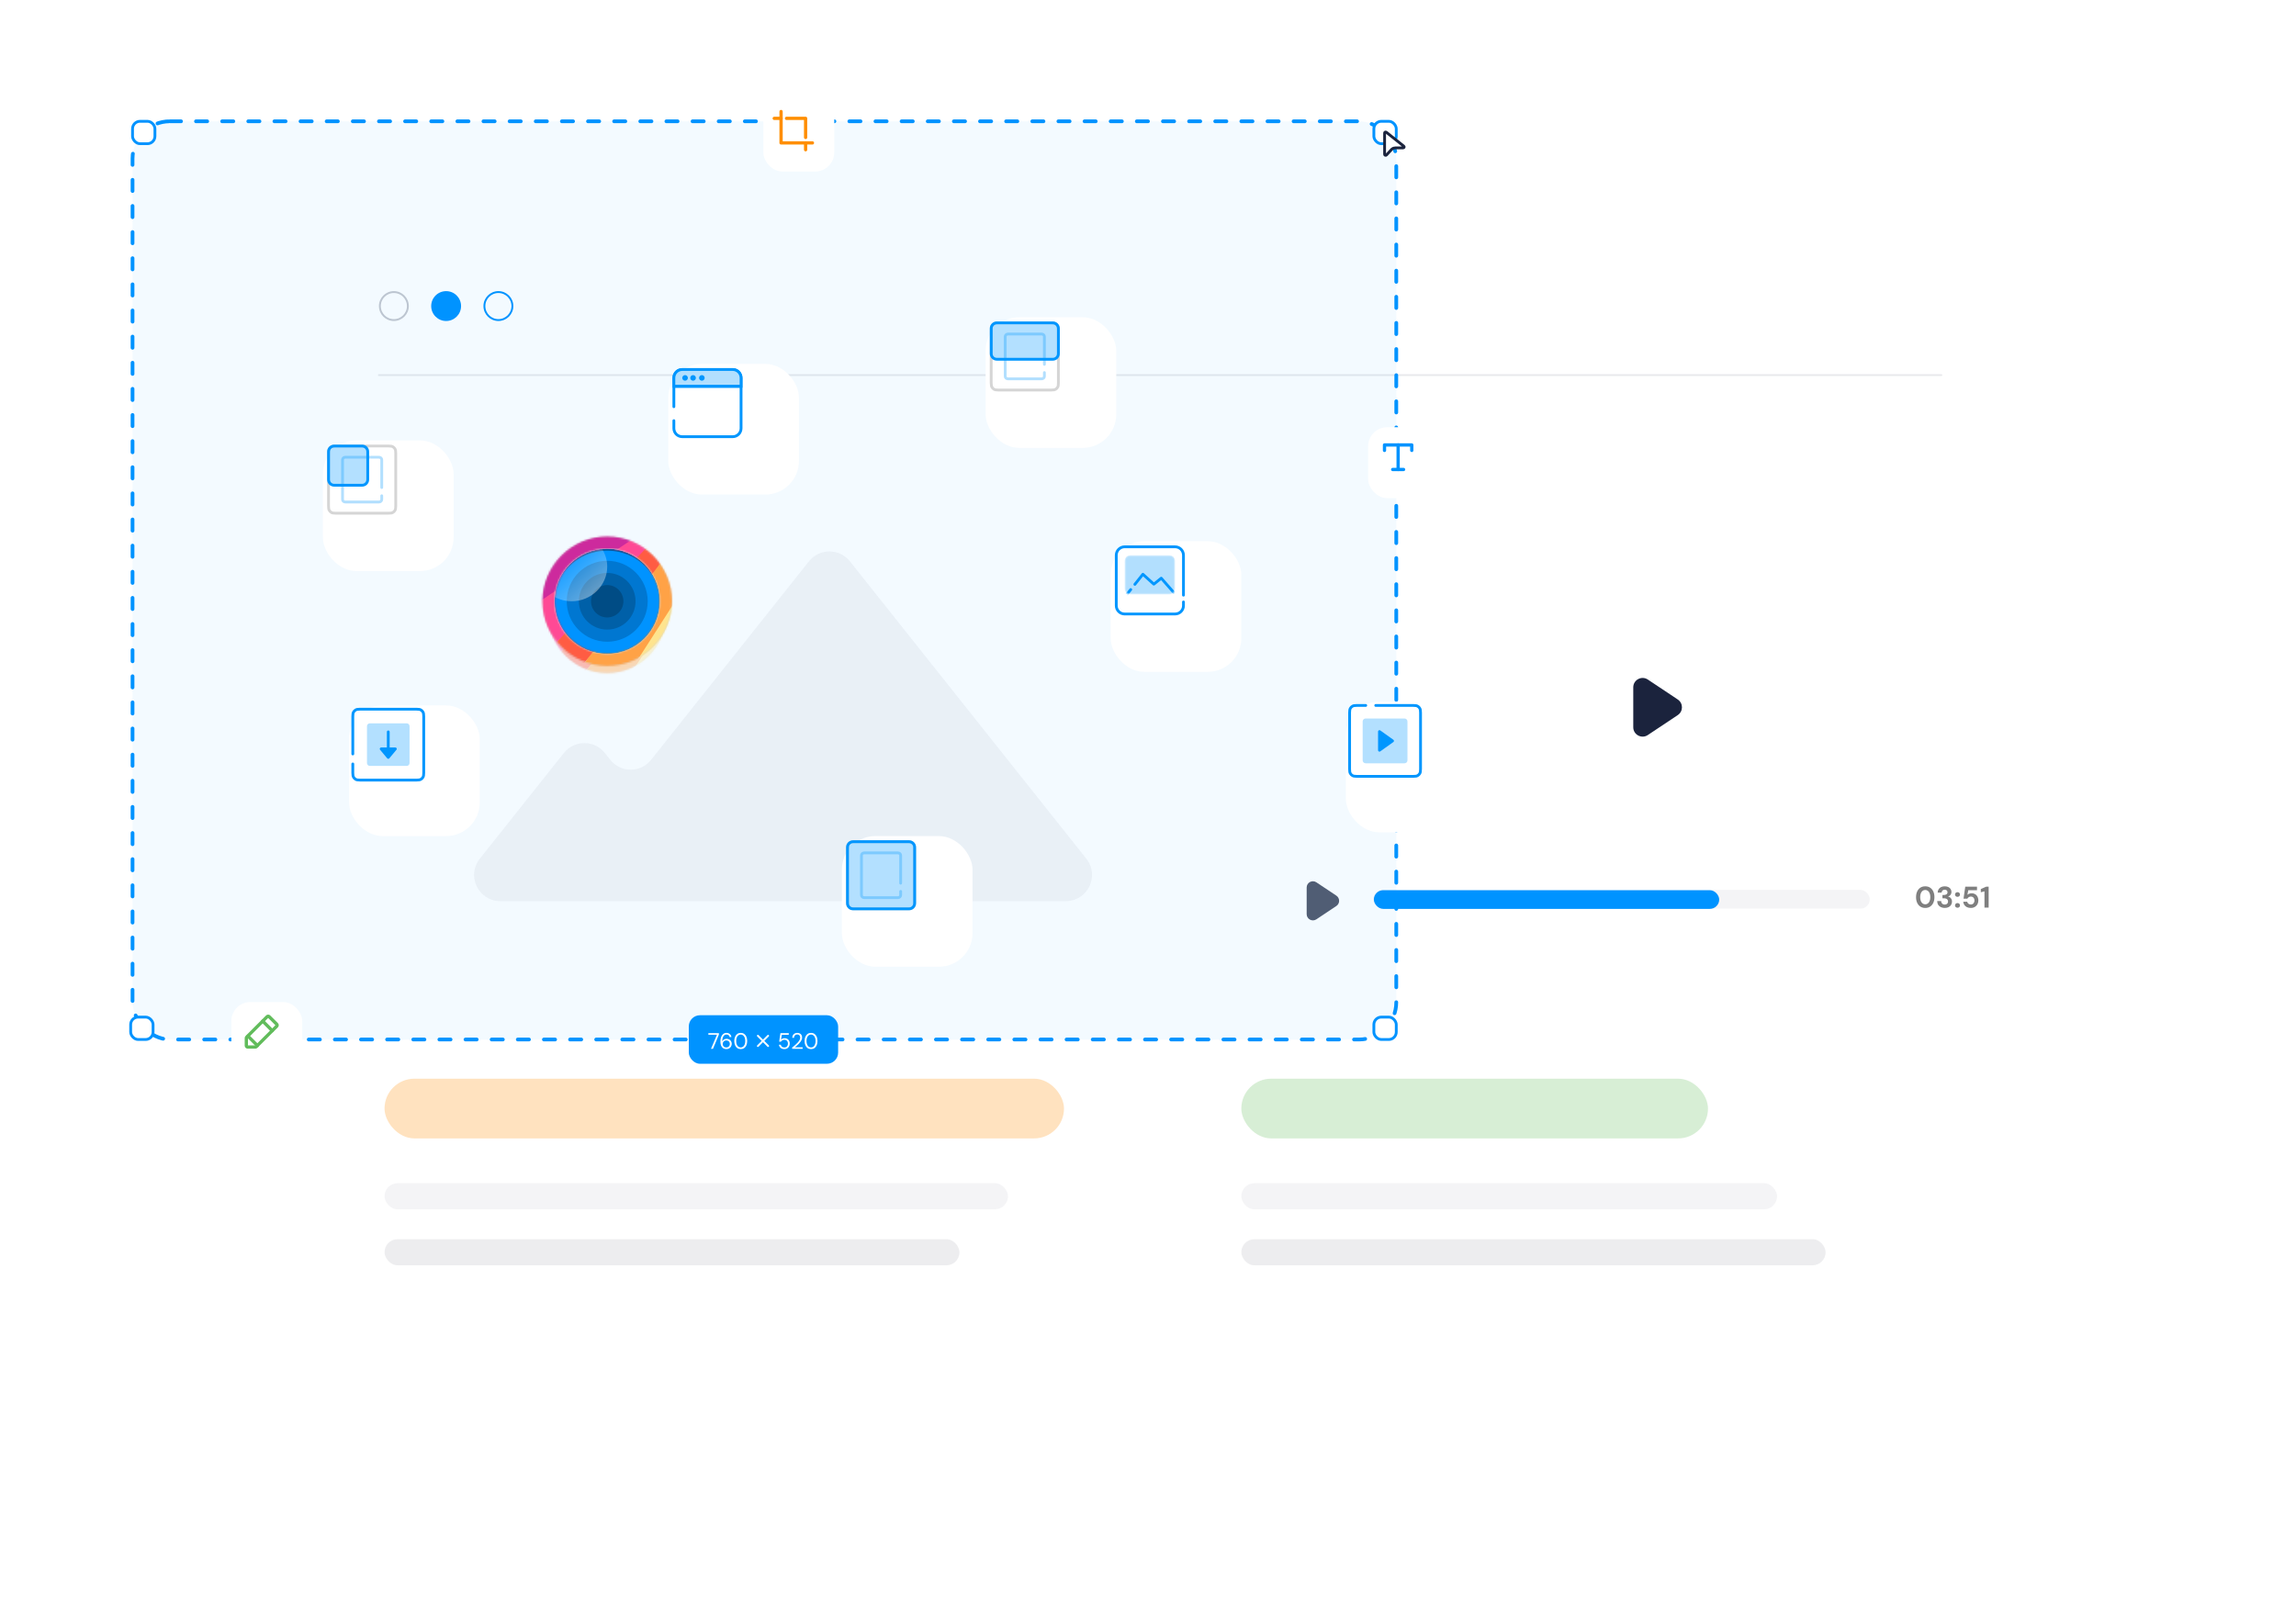 <svg width="1230" height="860" viewBox="0 0 1230 860" fill="none" xmlns="http://www.w3.org/2000/svg">
<g filter="url(#filter0_d_589_1147)">
<rect x="100" y="160" width="769" height="500" rx="60" fill="white"/>
</g>
<g filter="url(#filter1_d_589_1147)">
<rect x="140" y="100" width="929" height="620" rx="64" fill="white"/>
</g>
<g filter="url(#filter2_d_589_1147)">
<rect x="696" y="297" width="378" height="241" rx="30" fill="white"/>
</g>
<g filter="url(#filter3_d_589_1147)">
<rect x="665.469" y="241" width="439.062" height="281" rx="32" fill="white"/>
</g>
<rect opacity="0.05" x="735.719" y="476.839" width="265.946" height="10.036" rx="5.018" fill="#1B233D"/>
<path opacity="0.5" d="M1031.38 486.505C1030.36 486.505 1029.48 486.259 1028.74 485.768C1028.01 485.278 1027.44 484.6 1027.05 483.736C1026.65 482.862 1026.46 481.854 1026.46 480.712C1026.46 479.571 1026.65 478.568 1027.05 477.704C1027.44 476.83 1028.01 476.147 1028.74 475.656C1029.48 475.166 1030.36 474.92 1031.38 474.92C1032.41 474.92 1033.28 475.166 1034.01 475.656C1034.74 476.147 1035.31 476.83 1035.7 477.704C1036.1 478.568 1036.3 479.571 1036.3 480.712C1036.3 481.854 1036.1 482.862 1035.7 483.736C1035.31 484.6 1034.74 485.278 1034.01 485.768C1033.28 486.259 1032.41 486.505 1031.38 486.505ZM1031.38 484.568C1031.92 484.568 1032.39 484.414 1032.79 484.104C1033.21 483.784 1033.53 483.336 1033.75 482.76C1033.99 482.184 1034.1 481.502 1034.1 480.712C1034.1 479.912 1033.99 479.23 1033.75 478.664C1033.53 478.088 1033.21 477.646 1032.79 477.336C1032.39 477.027 1031.92 476.872 1031.38 476.872C1030.85 476.872 1030.38 477.027 1029.96 477.336C1029.55 477.646 1029.23 478.088 1029 478.664C1028.78 479.23 1028.66 479.912 1028.66 480.712C1028.66 481.502 1028.78 482.184 1029 482.76C1029.23 483.336 1029.55 483.784 1029.96 484.104C1030.38 484.414 1030.85 484.568 1031.38 484.568ZM1041.82 486.505C1041.09 486.505 1040.43 486.371 1039.82 486.104C1039.21 485.838 1038.72 485.432 1038.36 484.888C1038 484.344 1037.81 483.656 1037.79 482.824H1039.91C1039.92 483.176 1040 483.496 1040.15 483.784C1040.3 484.062 1040.52 484.286 1040.79 484.456C1041.08 484.616 1041.42 484.696 1041.82 484.696C1042.2 484.696 1042.52 484.622 1042.78 484.472C1043.04 484.323 1043.25 484.126 1043.39 483.88C1043.52 483.635 1043.59 483.352 1043.59 483.032C1043.59 482.659 1043.5 482.35 1043.32 482.104C1043.14 481.848 1042.88 481.656 1042.55 481.528C1042.23 481.4 1041.86 481.336 1041.43 481.336H1040.6V479.56H1041.43C1041.96 479.56 1042.4 479.438 1042.76 479.192C1043.12 478.947 1043.31 478.579 1043.31 478.089C1043.31 477.683 1043.17 477.358 1042.91 477.112C1042.64 476.867 1042.28 476.744 1041.82 476.744C1041.29 476.744 1040.89 476.894 1040.6 477.192C1040.32 477.491 1040.17 477.859 1040.14 478.296H1038.03C1038.06 477.592 1038.23 476.99 1038.55 476.488C1038.88 475.976 1039.33 475.587 1039.88 475.32C1040.44 475.054 1041.08 474.92 1041.82 474.92C1042.6 474.92 1043.25 475.059 1043.79 475.336C1044.32 475.603 1044.72 475.966 1045 476.424C1045.28 476.883 1045.42 477.379 1045.42 477.912C1045.42 478.35 1045.33 478.739 1045.16 479.08C1045 479.411 1044.78 479.688 1044.51 479.912C1044.24 480.136 1043.93 480.302 1043.59 480.408C1044.02 480.483 1044.39 480.643 1044.7 480.888C1045.02 481.134 1045.26 481.443 1045.43 481.816C1045.61 482.19 1045.71 482.622 1045.71 483.112C1045.71 483.72 1045.56 484.286 1045.26 484.808C1044.96 485.32 1044.52 485.731 1043.95 486.04C1043.37 486.35 1042.66 486.505 1041.82 486.505ZM1048.67 486.393C1048.28 486.393 1047.95 486.275 1047.7 486.04C1047.45 485.795 1047.33 485.496 1047.33 485.144C1047.33 484.792 1047.45 484.499 1047.7 484.264C1047.95 484.019 1048.28 483.896 1048.67 483.896C1049.07 483.896 1049.39 484.019 1049.63 484.264C1049.88 484.499 1050 484.792 1050 485.144C1050 485.496 1049.88 485.795 1049.63 486.04C1049.39 486.275 1049.07 486.393 1048.67 486.393ZM1048.67 480.552C1048.28 480.552 1047.95 480.435 1047.7 480.2C1047.45 479.955 1047.33 479.656 1047.33 479.304C1047.33 478.952 1047.45 478.659 1047.7 478.424C1047.95 478.179 1048.28 478.056 1048.67 478.056C1049.07 478.056 1049.39 478.179 1049.63 478.424C1049.88 478.659 1050 478.952 1050 479.304C1050 479.656 1049.88 479.955 1049.63 480.2C1049.39 480.435 1049.07 480.552 1048.67 480.552ZM1055.81 486.505C1055 486.505 1054.29 486.36 1053.7 486.072C1053.11 485.784 1052.65 485.39 1052.31 484.888C1051.97 484.387 1051.78 483.816 1051.73 483.176H1053.84C1053.93 483.592 1054.15 483.944 1054.5 484.232C1054.85 484.52 1055.29 484.664 1055.83 484.664C1056.21 484.664 1056.55 484.568 1056.83 484.376C1057.12 484.184 1057.35 483.923 1057.51 483.592C1057.67 483.262 1057.75 482.894 1057.75 482.488C1057.75 482.051 1057.66 481.678 1057.49 481.368C1057.33 481.059 1057.11 480.824 1056.82 480.664C1056.54 480.494 1056.21 480.408 1055.84 480.408C1055.39 480.408 1055 480.52 1054.67 480.744C1054.34 480.958 1054.11 481.219 1053.97 481.528H1051.89L1052.82 475.112H1059.11V477H1054.43L1053.95 479.48C1054.19 479.235 1054.5 479.038 1054.9 478.888C1055.29 478.728 1055.73 478.648 1056.23 478.648C1056.83 478.648 1057.36 478.755 1057.81 478.968C1058.26 479.171 1058.63 479.454 1058.93 479.816C1059.23 480.168 1059.45 480.574 1059.6 481.032C1059.75 481.491 1059.83 481.966 1059.83 482.456C1059.83 483.054 1059.73 483.598 1059.54 484.088C1059.35 484.579 1059.07 485.006 1058.71 485.368C1058.35 485.731 1057.93 486.014 1057.44 486.216C1056.95 486.409 1056.41 486.505 1055.81 486.505ZM1063.11 486.312V477.592L1061.14 478.104V476.392L1064.03 475.112H1065.35V486.312H1063.11Z" fill="black"/>
<rect x="736" y="477" width="185" height="10" rx="5" fill="#0093FF"/>
<g filter="url(#filter4_d_589_1147)">
<rect x="842.348" y="336.34" width="85.304" height="85.304" rx="42.652" fill="white"/>
</g>
<path d="M874.963 389.687V368.296C874.963 364.288 879.43 361.898 882.764 364.121L898.807 374.816C901.787 376.802 901.787 381.18 898.807 383.166L882.764 393.862C879.43 396.085 874.963 393.695 874.963 389.687Z" fill="#1B233D"/>
<path opacity="0.75" d="M700 489.824V475.563C700 472.891 702.978 471.298 705.201 472.78L715.896 479.91C717.882 481.234 717.882 484.153 715.896 485.477L705.201 492.607C702.978 494.089 700 492.496 700 489.824Z" fill="#1B233D"/>
<g filter="url(#filter5_d_589_1147)">
<rect x="235" y="297" width="370" height="241" rx="30" fill="white"/>
</g>
<g filter="url(#filter6_d_589_1147)">
<rect x="205" y="241" width="430" height="280.744" rx="32" fill="white"/>
</g>
<path opacity="0.1" d="M203 201L1040 201" stroke="#1B233D" stroke-linecap="round"/>
<circle cx="211" cy="164" r="7.5" stroke="#1B233D" stroke-opacity="0.25"/>
<circle cx="267" cy="164" r="7.5" stroke="#0093FF"/>
<circle cx="239" cy="164" r="8" fill="#0093FF"/>
<path opacity="0.05" d="M302.08 403.481L257.052 460.13C249.761 469.303 256.293 482.841 268.012 482.841H570.988C582.707 482.841 589.239 469.303 581.948 460.129L455.293 300.788C449.688 293.736 438.979 293.736 433.374 300.788L348.832 407.148C343.227 414.199 332.518 414.199 326.913 407.148L323.999 403.481C318.394 396.43 307.685 396.43 302.08 403.481Z" fill="#1B233D"/>
<rect x="71" y="65" width="677" height="492" rx="20" fill="#0093FF" fill-opacity="0.05" stroke="#0093FF" stroke-width="2" stroke-linecap="round" stroke-dasharray="6 8"/>
<rect x="71" y="65" width="12" height="12" rx="4" fill="white" stroke="#0093FF" stroke-width="1.5"/>
<rect x="70" y="545" width="12" height="12" rx="4" fill="white" stroke="#0093FF" stroke-width="1.5"/>
<rect x="736" y="65" width="12" height="12" rx="4" fill="white" stroke="#0093FF" stroke-width="1.5"/>
<rect x="736" y="545" width="12" height="12" rx="4" fill="white" stroke="#0093FF" stroke-width="1.5"/>
<path d="M742.392 70.755C742.504 70.769 742.608 70.813 742.689 70.878L743.907 71.851V71.85L752.056 78.358H752.057C752.254 78.516 752.286 78.721 752.217 78.905C752.146 79.093 751.967 79.252 751.682 79.252H747.457C747.17 79.252 746.884 79.296 746.611 79.382L746.344 79.482C746.036 79.616 745.756 79.803 745.518 80.037L745.419 80.14L745.418 80.141L742.752 83.061C742.582 83.248 742.336 83.293 742.107 83.211C741.881 83.129 741.75 82.954 741.75 82.735V71.261C741.75 71.193 741.765 71.124 741.795 71.061L741.831 70.999C741.872 70.938 741.927 70.883 741.994 70.841L742.065 70.803C742.141 70.769 742.223 70.751 742.308 70.75L742.392 70.755Z" fill="white" stroke="#1B233D" stroke-width="1.5"/>
<g opacity="0.4" filter="url(#filter7_f_589_1147)">
<path d="M325.294 354.748C339.451 354.748 350.928 343.271 350.928 329.114C350.928 314.957 339.451 303.48 325.294 303.48C311.137 303.48 299.66 314.957 299.66 329.114C299.66 343.271 311.137 354.748 325.294 354.748Z" fill="#005A9B"/>
<mask id="mask0_589_1147" style="mask-type:alpha" maskUnits="userSpaceOnUse" x="299" y="303" width="52" height="52">
<path d="M325.294 354.748C339.451 354.748 350.928 343.271 350.928 329.114C350.928 314.957 339.451 303.48 325.294 303.48C311.137 303.48 299.66 314.957 299.66 329.114C299.66 343.271 311.137 354.748 325.294 354.748Z" fill="white"/>
</mask>
<g mask="url(#mask0_589_1147)">
<path d="M325.295 357.706C339.997 357.706 351.915 345.788 351.915 331.086C351.915 316.385 339.997 304.467 325.295 304.467C310.594 304.467 298.676 316.385 298.676 331.086C298.676 345.788 310.594 357.706 325.295 357.706Z" fill="#0093FF"/>
</g>
<path d="M325.296 348.832C336.186 348.832 345.015 340.004 345.015 329.114C345.015 318.224 336.186 309.396 325.296 309.396C314.406 309.396 305.578 318.224 305.578 329.114C305.578 340.004 314.406 348.832 325.296 348.832Z" fill="#0077D1"/>
<path d="M325.297 342.917C332.92 342.917 339.1 336.737 339.1 329.114C339.1 321.491 332.92 315.312 325.297 315.312C317.674 315.312 311.494 321.491 311.494 329.114C311.494 336.737 317.674 342.917 325.297 342.917Z" fill="#0060A8"/>
<path d="M325.295 337.002C329.652 337.002 333.183 333.47 333.183 329.114C333.183 324.758 329.652 321.227 325.295 321.227C320.939 321.227 317.408 324.758 317.408 329.114C317.408 333.47 320.939 337.002 325.295 337.002Z" fill="#004C85"/>
<path opacity="0.4" fill-rule="evenodd" clip-rule="evenodd" d="M325.297 312.157C325.297 321.424 317.607 329.114 307.945 329.114C304.198 329.114 300.649 327.931 297.691 325.762C297.889 324.185 298.283 322.804 298.874 321.227C300.058 317.678 302.029 314.523 304.396 311.565C306.762 308.805 309.72 306.438 313.072 304.664C315.635 303.283 318.396 302.298 321.353 301.509C323.719 304.467 325.297 308.213 325.297 312.157Z" fill="url(#paint0_linear_589_1147)"/>
<path fill-rule="evenodd" clip-rule="evenodd" d="M325.295 360.663C307.943 360.663 293.746 346.466 293.746 329.114C293.746 311.762 307.943 297.565 325.295 297.565C342.647 297.565 356.844 311.762 356.844 329.114C356.844 346.466 342.647 360.663 325.295 360.663ZM325.295 354.748C339.492 354.748 350.929 343.311 350.929 329.114C350.929 314.917 339.492 303.48 325.295 303.48C311.098 303.48 299.662 314.917 299.662 329.114C299.662 343.311 311.098 354.748 325.295 354.748Z" fill="#D8D8D8"/>
<mask id="mask1_589_1147" style="mask-type:alpha" maskUnits="userSpaceOnUse" x="293" y="297" width="64" height="64">
<path fill-rule="evenodd" clip-rule="evenodd" d="M325.295 360.663C307.943 360.663 293.746 346.466 293.746 329.114C293.746 311.762 307.943 297.565 325.295 297.565C342.647 297.565 356.844 311.762 356.844 329.114C356.844 346.466 342.647 360.663 325.295 360.663ZM325.295 354.748C339.492 354.748 350.929 343.311 350.929 329.114C350.929 314.917 339.492 303.48 325.295 303.48C311.098 303.48 299.662 314.917 299.662 329.114C299.662 343.311 311.098 354.748 325.295 354.748Z" fill="white"/>
</mask>
<g mask="url(#mask1_589_1147)">
<path d="M288.677 337.628L348.25 291.084L337.852 277.513L278.28 324.058L288.677 337.628Z" fill="#CD2A9D"/>
<path fill-rule="evenodd" clip-rule="evenodd" d="M348.797 291.368L355.201 299.398L296.934 352.398L291.941 329.508L348.797 291.368Z" fill="#FF4995"/>
<path fill-rule="evenodd" clip-rule="evenodd" d="M345.953 301.424L360.484 307.25L310.883 362.676L299.05 350.769L345.953 301.424Z" fill="#FF5C43"/>
<path fill-rule="evenodd" clip-rule="evenodd" d="M355.18 305.35L376.406 321.509L322.257 374.929L312.811 360.969L355.18 305.35Z" fill="#FFA246"/>
<path fill-rule="evenodd" clip-rule="evenodd" d="M361.395 324.471L385.211 336.616L372.333 366.149L339.199 359.072L361.395 324.471Z" fill="#FEE48E"/>
</g>
</g>
<path d="M325.297 350.371C340.869 350.371 353.494 337.746 353.494 322.174C353.494 306.601 340.869 293.977 325.297 293.977C309.724 293.977 297.1 306.601 297.1 322.174C297.1 337.746 309.724 350.371 325.297 350.371Z" fill="#005A9B"/>
<mask id="mask2_589_1147" style="mask-type:alpha" maskUnits="userSpaceOnUse" x="297" y="293" width="57" height="58">
<path d="M325.297 350.371C340.869 350.371 353.494 337.746 353.494 322.174C353.494 306.601 340.869 293.977 325.297 293.977C309.724 293.977 297.1 306.601 297.1 322.174C297.1 337.746 309.724 350.371 325.297 350.371Z" fill="white"/>
</mask>
<g mask="url(#mask2_589_1147)">
<path d="M325.295 353.624C341.467 353.624 354.577 340.514 354.577 324.343C354.577 308.171 341.467 295.061 325.295 295.061C309.123 295.061 296.014 308.171 296.014 324.343C296.014 340.514 309.123 353.624 325.295 353.624Z" fill="#0093FF"/>
</g>
<path d="M325.295 343.863C337.275 343.863 346.986 334.153 346.986 322.173C346.986 310.194 337.275 300.483 325.295 300.483C313.316 300.483 303.605 310.194 303.605 322.173C303.605 334.153 313.316 343.863 325.295 343.863Z" fill="#0077D1"/>
<path d="M325.296 337.356C333.682 337.356 340.479 330.559 340.479 322.173C340.479 313.788 333.682 306.99 325.296 306.99C316.911 306.99 310.113 313.788 310.113 322.173C310.113 330.559 316.911 337.356 325.296 337.356Z" fill="#0060A8"/>
<path d="M325.297 330.85C330.089 330.85 333.973 326.965 333.973 322.174C333.973 317.382 330.089 313.498 325.297 313.498C320.505 313.498 316.621 317.382 316.621 322.174C316.621 326.965 320.505 330.85 325.297 330.85Z" fill="#004C85"/>
<path opacity="0.4" fill-rule="evenodd" clip-rule="evenodd" d="M325.296 303.52C325.296 313.715 316.837 322.174 306.209 322.174C302.087 322.174 298.183 320.872 294.93 318.486C295.147 316.751 295.58 315.233 296.231 313.498C297.532 309.593 299.701 306.123 302.304 302.87C304.907 299.833 308.161 297.23 311.848 295.278C314.668 293.76 317.704 292.675 320.958 291.808C323.561 295.061 325.296 299.182 325.296 303.52Z" fill="url(#paint1_linear_589_1147)"/>
<path fill-rule="evenodd" clip-rule="evenodd" d="M325.296 356.877C306.209 356.877 290.592 341.26 290.592 322.173C290.592 303.086 306.209 287.469 325.296 287.469C344.383 287.469 360 303.086 360 322.173C360 341.26 344.383 356.877 325.296 356.877ZM325.296 350.37C340.913 350.37 353.493 337.79 353.493 322.173C353.493 306.556 340.913 293.976 325.296 293.976C309.679 293.976 297.099 306.556 297.099 322.173C297.099 337.79 309.679 350.37 325.296 350.37Z" fill="#D8D8D8"/>
<mask id="mask3_589_1147" style="mask-type:alpha" maskUnits="userSpaceOnUse" x="290" y="287" width="70" height="70">
<path fill-rule="evenodd" clip-rule="evenodd" d="M325.296 356.877C306.209 356.877 290.592 341.26 290.592 322.173C290.592 303.086 306.209 287.469 325.296 287.469C344.383 287.469 360 303.086 360 322.173C360 341.26 344.383 356.877 325.296 356.877ZM325.296 350.37C340.913 350.37 353.493 337.79 353.493 322.173C353.493 306.556 340.913 293.976 325.296 293.976C309.679 293.976 297.099 306.556 297.099 322.173C297.099 337.79 309.679 350.37 325.296 350.37Z" fill="white"/>
</mask>
<g mask="url(#mask3_589_1147)">
<path d="M285.015 331.539L350.545 280.34L339.107 265.412L273.577 316.611L285.015 331.539Z" fill="#CD2A9D"/>
<path fill-rule="evenodd" clip-rule="evenodd" d="M351.148 280.653L358.193 289.486L294.099 347.786L288.607 322.608L351.148 280.653Z" fill="#FF4995"/>
<path fill-rule="evenodd" clip-rule="evenodd" d="M348.016 291.714L364 298.123L309.439 359.091L296.424 345.993L348.016 291.714Z" fill="#FF5C43"/>
<path fill-rule="evenodd" clip-rule="evenodd" d="M358.168 296.033L381.517 313.807L321.953 372.57L311.562 357.214L358.168 296.033Z" fill="#FFA246"/>
<path fill-rule="evenodd" clip-rule="evenodd" d="M365.005 317.066L391.202 330.426L377.036 362.911L340.589 355.126L365.005 317.066Z" fill="#FEE48E"/>
</g>
<g filter="url(#filter8_d_589_1147)">
<rect x="707" y="362" width="70" height="70" rx="18" fill="white"/>
</g>
<path fill-rule="evenodd" clip-rule="evenodd" d="M737.004 378H757.103C758.458 378 758.949 378.141 759.445 378.406C759.94 378.671 760.329 379.06 760.594 379.555C760.859 380.051 761 380.542 761 381.897V412.103C761 413.458 760.859 413.949 760.594 414.445C760.329 414.94 759.94 415.329 759.445 415.594C758.949 415.859 758.458 416 757.103 416H726.897C725.542 416 725.051 415.859 724.555 415.594C724.06 415.329 723.671 414.94 723.406 414.445C723.141 413.949 723 413.458 723 412.103V381.897C723 380.542 723.141 380.051 723.406 379.555C723.671 379.06 724.06 378.671 724.555 378.406C725.051 378.141 725.542 378 726.897 378H731.648" fill="white"/>
<path d="M737.004 378H757.103C758.458 378 758.949 378.141 759.445 378.406C759.94 378.671 760.329 379.06 760.594 379.555C760.859 380.051 761 380.542 761 381.897V412.103C761 413.458 760.859 413.949 760.594 414.445C760.329 414.94 759.94 415.329 759.445 415.594C758.949 415.859 758.458 416 757.103 416H726.897C725.542 416 725.051 415.859 724.555 415.594C724.06 415.329 723.671 414.94 723.406 414.445C723.141 413.949 723 413.458 723 412.103V381.897C723 380.542 723.141 380.051 723.406 379.555C723.671 379.06 724.06 378.671 724.555 378.406C725.051 378.141 725.542 378 726.897 378H731.648" stroke="#0096FE" stroke-width="1.5" stroke-linecap="round" stroke-linejoin="round"/>
<path d="M754 407.421V386.579C754 385.707 753.293 385 752.421 385H731.579C730.707 385 730 385.707 730 386.579V407.421C730 408.293 730.707 409 731.579 409H752.421C753.293 409 754 408.293 754 407.421Z" fill="#0096FE" fill-opacity="0.3"/>
<path fill-rule="evenodd" clip-rule="evenodd" d="M739 392L746 397L739 402V392Z" fill="#0096FE" stroke="#0096FE" stroke-width="1.5" stroke-linecap="round" stroke-linejoin="round"/>
<g filter="url(#filter9_d_589_1147)">
<rect x="344" y="181" width="70" height="70" rx="18" fill="white"/>
</g>
<path d="M361 217.927V202.5C361 200.015 363.015 198 365.5 198H392.5C394.985 198 397 200.015 397 202.5V229.5C397 231.985 394.985 234 392.5 234H365.5C363.015 234 361 231.985 361 229.5V225.404" fill="white"/>
<path d="M361 217.927V202.5C361 200.015 363.015 198 365.5 198H392.5C394.985 198 397 200.015 397 202.5V229.5C397 231.985 394.985 234 392.5 234H365.5C363.015 234 361 231.985 361 229.5V225.404" stroke="#0096FE" stroke-width="1.5" stroke-linecap="round" stroke-linejoin="round"/>
<path fill-rule="evenodd" clip-rule="evenodd" d="M365.5 198H392.5C394.985 198 397 200.015 397 202.5V207H361V202.5C361 200.015 363.015 198 365.5 198Z" fill="#B2DFFE" stroke="#0096FE" stroke-width="1.5"/>
<path d="M367 204C367.828 204 368.5 203.328 368.5 202.5C368.5 201.672 367.828 201 367 201C366.172 201 365.5 201.672 365.5 202.5C365.5 203.328 366.172 204 367 204Z" fill="#0096FE"/>
<path d="M371.285 204C372.114 204 372.785 203.328 372.785 202.5C372.785 201.672 372.114 201 371.285 201C370.457 201 369.785 201.672 369.785 202.5C369.785 203.328 370.457 204 371.285 204Z" fill="#0096FE"/>
<path d="M376 204C376.828 204 377.5 203.328 377.5 202.5C377.5 201.672 376.828 201 376 201C375.172 201 374.5 201.672 374.5 202.5C374.5 203.328 375.172 204 376 204Z" fill="#0096FE"/>
<path d="M361 207H397" stroke="#0096FE" stroke-width="1.5"/>
<g filter="url(#filter10_d_589_1147)">
<rect x="437" y="434" width="70" height="70" rx="18" fill="white"/>
</g>
<path fill-rule="evenodd" clip-rule="evenodd" d="M490 481.174V483.154C490 484.491 489.861 484.976 489.599 485.465C489.338 485.954 488.954 486.338 488.465 486.599C487.976 486.861 487.491 487 486.154 487H457.846C456.509 487 456.024 486.861 455.535 486.599C455.046 486.338 454.662 485.954 454.401 485.465C454.139 484.976 454 484.491 454 483.154V454.846C454 453.509 454.139 453.024 454.401 452.535C454.662 452.046 455.046 451.662 455.535 451.401C456.024 451.139 456.509 451 457.846 451H486.154C487.491 451 487.976 451.139 488.465 451.401C488.954 451.662 489.338 452.046 489.599 452.535C489.861 453.024 490 453.509 490 454.846V475V481.174Z" fill="white" stroke="#D5D5D5" stroke-width="1.5" stroke-linecap="round" stroke-linejoin="round"/>
<path d="M482.5 477.642V479.667C482.5 480.403 481.828 481 481 481H463C462.172 481 461.5 480.403 461.5 479.667V458.333C461.5 457.597 462.172 457 463 457H481C481.828 457 482.5 457.597 482.5 458.333V471.667V473.24" stroke="#B2DFFE" stroke-width="1.5" stroke-linecap="round" stroke-linejoin="round"/>
<path d="M487 451H457C455.343 451 454 452.343 454 454V484C454 485.657 455.343 487 457 487H487C488.657 487 490 485.657 490 484V454C490 452.343 488.657 451 487 451Z" fill="#0096FE" fill-opacity="0.3" stroke="#0096FE" stroke-width="1.5" stroke-linejoin="round"/>
<g filter="url(#filter11_d_589_1147)">
<rect x="173" y="364" width="70" height="70" rx="18" fill="white"/>
</g>
<path fill-rule="evenodd" clip-rule="evenodd" d="M189 403.996V383.897C189 382.542 189.141 382.051 189.406 381.555C189.671 381.06 190.06 380.671 190.555 380.406C191.051 380.141 191.542 380 192.897 380H223.103C224.458 380 224.949 380.141 225.445 380.406C225.94 380.671 226.329 381.06 226.594 381.555C226.859 382.051 227 382.542 227 383.897V414.103C227 415.458 226.859 415.949 226.594 416.445C226.329 416.94 225.94 417.329 225.445 417.594C224.949 417.859 224.458 418 223.103 418H192.897C191.542 418 191.051 417.859 190.555 417.594C190.06 417.329 189.671 416.94 189.406 416.445C189.141 415.949 189 415.458 189 414.103V409.352" fill="white"/>
<path d="M189 403.996V383.897C189 382.542 189.141 382.051 189.406 381.555C189.671 381.06 190.06 380.671 190.555 380.406C191.051 380.141 191.542 380 192.897 380H223.103C224.458 380 224.949 380.141 225.445 380.406C225.94 380.671 226.329 381.06 226.594 381.555C226.859 382.051 227 382.542 227 383.897V414.103C227 415.458 226.859 415.949 226.594 416.445C226.329 416.94 225.94 417.329 225.445 417.594C224.949 417.859 224.458 418 223.103 418H192.897C191.542 418 191.051 417.859 190.555 417.594C190.06 417.329 189.671 416.94 189.406 416.445C189.141 415.949 189 415.458 189 414.103V409.352" stroke="#0096FE" stroke-width="1.5" stroke-linecap="round" stroke-linejoin="round"/>
<path d="M217.9 387.6H198.1C197.271 387.6 196.6 388.272 196.6 389.1V408.9C196.6 409.729 197.271 410.4 198.1 410.4H217.9C218.728 410.4 219.4 409.729 219.4 408.9V389.1C219.4 388.272 218.728 387.6 217.9 387.6Z" fill="#0096FE" fill-opacity="0.3"/>
<path d="M208 392.16V402.8" stroke="#0096FE" stroke-width="1.5" stroke-linecap="round"/>
<path fill-rule="evenodd" clip-rule="evenodd" d="M204.199 401.28L207.999 405.84L211.799 401.28H204.199Z" fill="#0096FE" stroke="#0096FE" stroke-width="1.5" stroke-linecap="round" stroke-linejoin="round"/>
<g filter="url(#filter12_d_589_1147)">
<rect x="159" y="222" width="70" height="70" rx="18" fill="white"/>
</g>
<path fill-rule="evenodd" clip-rule="evenodd" d="M212 269.174V271.154C212 272.491 211.861 272.976 211.599 273.465C211.338 273.954 210.954 274.338 210.465 274.599C209.976 274.861 209.491 275 208.154 275H179.846C178.509 275 178.024 274.861 177.535 274.599C177.046 274.338 176.662 273.954 176.401 273.465C176.139 272.976 176 272.491 176 271.154V242.846C176 241.509 176.139 241.024 176.401 240.535C176.662 240.046 177.046 239.662 177.535 239.401C178.024 239.139 178.509 239 179.846 239H208.154C209.491 239 209.976 239.139 210.465 239.401C210.954 239.662 211.338 240.046 211.599 240.535C211.861 241.024 212 241.509 212 242.846V263V269.174Z" fill="white" stroke="#D5D5D5" stroke-width="1.5" stroke-linecap="round" stroke-linejoin="round"/>
<path d="M204.5 265.642V267.667C204.5 268.403 203.828 269 203 269H185C184.172 269 183.5 268.403 183.5 267.667V246.333C183.5 245.597 184.172 245 185 245H203C203.828 245 204.5 245.597 204.5 246.333V259.667V261.24" stroke="#B2DFFE" stroke-width="1.5" stroke-linecap="round" stroke-linejoin="round"/>
<path fill-rule="evenodd" clip-rule="evenodd" d="M179 239H194C195.657 239 197 240.343 197 242V257C197 258.657 195.657 260 194 260H187.449H181.307H179C177.343 260 176 258.657 176 257V242C176 240.343 177.343 239 179 239Z" fill="#0096FE" fill-opacity="0.3" stroke="#0096FE" stroke-width="1.5"/>
<g filter="url(#filter13_d_589_1147)">
<rect x="581" y="276" width="70" height="70" rx="18" fill="white"/>
</g>
<path fill-rule="evenodd" clip-rule="evenodd" d="M634 322.544V324.5C634 326.985 631.985 329 629.5 329H602.5C600.015 329 598 326.985 598 324.5V297.5C598 295.015 600.015 293 602.5 293H629.5C631.985 293 634 295.015 634 297.5V313.533V318.914" fill="white"/>
<path d="M634 322.544V324.5C634 326.985 631.985 329 629.5 329H602.5C600.015 329 598 326.985 598 324.5V297.5C598 295.015 600.015 293 602.5 293H629.5C631.985 293 634 295.015 634 297.5V313.533V318.914" stroke="#0096FE" stroke-width="1.5" stroke-linecap="round"/>
<mask id="mask4_589_1147" style="mask-type:alpha" maskUnits="userSpaceOnUse" x="602" y="297" width="28" height="22">
<path d="M626.5 297.5H605.5C603.843 297.5 602.5 298.843 602.5 300.5V315.5C602.5 317.157 603.843 318.5 605.5 318.5H626.5C628.157 318.5 629.5 317.157 629.5 315.5V300.5C629.5 298.843 628.157 297.5 626.5 297.5Z" fill="white"/>
</mask>
<g mask="url(#mask4_589_1147)">
<path d="M626.5 297.5H605.5C603.843 297.5 602.5 298.843 602.5 300.5V315.5C602.5 317.157 603.843 318.5 605.5 318.5H626.5C628.157 318.5 629.5 317.157 629.5 315.5V300.5C629.5 298.843 628.157 297.5 626.5 297.5Z" fill="#B2DFFE"/>
<path d="M607.961 313.12L612.266 307.714L618.127 313.01L622.094 309.818L631.525 320.585H602.016L605.748 315.898" stroke="#0096FE" stroke-width="1.5" stroke-linecap="round" stroke-linejoin="round"/>
</g>
<g filter="url(#filter14_d_589_1147)">
<rect x="514" y="156" width="70" height="70" rx="18" fill="white"/>
</g>
<path fill-rule="evenodd" clip-rule="evenodd" d="M567 203.174V205.154C567 206.491 566.861 206.976 566.599 207.465C566.338 207.954 565.954 208.338 565.465 208.599C564.976 208.861 564.491 209 563.154 209H534.846C533.509 209 533.024 208.861 532.535 208.599C532.046 208.338 531.662 207.954 531.401 207.465C531.139 206.976 531 206.491 531 205.154V176.846C531 175.509 531.139 175.024 531.401 174.535C531.662 174.046 532.046 173.662 532.535 173.401C533.024 173.139 533.509 173 534.846 173H563.154C564.491 173 564.976 173.139 565.465 173.401C565.954 173.662 566.338 174.046 566.599 174.535C566.861 175.024 567 175.509 567 176.846V197V203.174Z" fill="white" stroke="#D5D5D5" stroke-width="1.5" stroke-linecap="round" stroke-linejoin="round"/>
<path d="M559.5 199.642V201.667C559.5 202.403 558.828 203 558 203H540C539.172 203 538.5 202.403 538.5 201.667V180.333C538.5 179.597 539.172 179 540 179H558C558.828 179 559.5 179.597 559.5 180.333V193.667V195.24" stroke="#B2DFFE" stroke-width="1.5" stroke-linecap="round" stroke-linejoin="round"/>
<path d="M564 173H534C532.343 173 531 174.343 531 176V189.5C531 191.157 532.343 192.5 534 192.5H564C565.657 192.5 567 191.157 567 189.5V176C567 174.343 565.657 173 564 173Z" fill="#0096FE" fill-opacity="0.3" stroke="#0096FE" stroke-width="1.5" stroke-linejoin="round"/>
<rect opacity="0.25" x="206" y="578" width="364" height="32" rx="16" fill="#FF8E00"/>
<rect x="369" y="544" width="80" height="26" rx="6" fill="#0093FF"/>
<path d="M380.883 562L384.087 554.464H379.479V553.6H385.119V554.356L381.951 562H380.883ZM389.16 562.144C388.56 562.144 388.052 562.032 387.636 561.808C387.228 561.584 386.9 561.28 386.652 560.896C386.404 560.512 386.22 560.084 386.1 559.612C385.988 559.132 385.932 558.64 385.932 558.136C385.932 557.208 386.06 556.396 386.316 555.7C386.572 554.996 386.94 554.448 387.42 554.056C387.908 553.656 388.492 553.456 389.172 553.456C389.7 553.456 390.152 553.56 390.528 553.768C390.912 553.968 391.212 554.24 391.428 554.584C391.652 554.92 391.788 555.296 391.836 555.712H390.9C390.82 555.272 390.628 554.932 390.324 554.692C390.02 554.452 389.632 554.332 389.16 554.332C388.736 554.332 388.356 554.464 388.02 554.728C387.692 554.992 387.428 555.388 387.228 555.916C387.036 556.444 386.924 557.12 386.892 557.944C386.892 557.96 386.892 557.976 386.892 557.992C386.892 558.008 386.892 558.024 386.892 558.04C387.012 557.784 387.184 557.552 387.408 557.344C387.64 557.128 387.916 556.956 388.236 556.828C388.556 556.692 388.908 556.624 389.292 556.624C389.772 556.624 390.216 556.736 390.624 556.96C391.04 557.184 391.372 557.5 391.62 557.908C391.876 558.308 392.004 558.78 392.004 559.324C392.004 559.796 391.888 560.248 391.656 560.68C391.432 561.112 391.108 561.464 390.684 561.736C390.26 562.008 389.752 562.144 389.16 562.144ZM389.088 561.256C389.456 561.256 389.78 561.176 390.06 561.016C390.348 560.856 390.572 560.636 390.732 560.356C390.9 560.068 390.984 559.74 390.984 559.372C390.984 558.996 390.9 558.668 390.732 558.388C390.572 558.108 390.348 557.892 390.06 557.74C389.78 557.58 389.456 557.5 389.088 557.5C388.728 557.5 388.4 557.584 388.104 557.752C387.816 557.92 387.584 558.148 387.408 558.436C387.24 558.716 387.156 559.032 387.156 559.384C387.156 559.752 387.24 560.076 387.408 560.356C387.584 560.636 387.816 560.856 388.104 561.016C388.4 561.176 388.728 561.256 389.088 561.256ZM396.827 562.144C396.107 562.144 395.487 561.964 394.967 561.604C394.455 561.236 394.059 560.728 393.779 560.08C393.499 559.424 393.359 558.664 393.359 557.8C393.359 556.936 393.499 556.18 393.779 555.532C394.059 554.876 394.455 554.368 394.967 554.008C395.487 553.64 396.107 553.456 396.827 553.456C397.547 553.456 398.163 553.64 398.675 554.008C399.187 554.368 399.583 554.876 399.863 555.532C400.143 556.18 400.283 556.936 400.283 557.8C400.283 558.664 400.143 559.424 399.863 560.08C399.583 560.728 399.187 561.236 398.675 561.604C398.163 561.964 397.547 562.144 396.827 562.144ZM396.827 561.256C397.291 561.256 397.703 561.12 398.063 560.848C398.431 560.568 398.719 560.172 398.927 559.66C399.143 559.14 399.251 558.52 399.251 557.8C399.251 557.072 399.143 556.452 398.927 555.94C398.719 555.428 398.431 555.036 398.063 554.764C397.703 554.492 397.291 554.356 396.827 554.356C396.363 554.356 395.943 554.492 395.567 554.764C395.199 555.036 394.911 555.428 394.703 555.94C394.495 556.452 394.391 557.072 394.391 557.8C394.391 558.52 394.495 559.14 394.703 559.66C394.911 560.172 395.199 560.568 395.567 560.848C395.943 561.12 396.363 561.256 396.827 561.256Z" fill="white"/>
<path d="M420.199 562.144C419.631 562.144 419.139 562.044 418.723 561.844C418.307 561.636 417.975 561.356 417.727 561.004C417.487 560.652 417.339 560.252 417.283 559.804H418.267C418.355 560.244 418.567 560.6 418.903 560.872C419.239 561.144 419.675 561.28 420.211 561.28C420.603 561.28 420.939 561.188 421.219 561.004C421.507 560.82 421.727 560.572 421.879 560.26C422.031 559.94 422.107 559.584 422.107 559.192C422.107 558.784 422.031 558.428 421.879 558.124C421.727 557.82 421.511 557.584 421.231 557.416C420.951 557.24 420.627 557.152 420.259 557.152C419.811 557.152 419.427 557.248 419.107 557.44C418.787 557.624 418.547 557.864 418.387 558.16H417.415L418.087 553.6H422.551V554.476H418.867L418.399 557.068C418.599 556.844 418.867 556.66 419.203 556.516C419.539 556.372 419.927 556.3 420.367 556.3C420.775 556.3 421.143 556.372 421.471 556.516C421.807 556.66 422.095 556.864 422.335 557.128C422.575 557.384 422.759 557.688 422.887 558.04C423.015 558.392 423.079 558.772 423.079 559.18C423.079 559.58 423.011 559.96 422.875 560.32C422.747 560.68 422.559 560.996 422.311 561.268C422.071 561.54 421.771 561.756 421.411 561.916C421.059 562.068 420.655 562.144 420.199 562.144ZM424.36 562V561.292C424.944 560.844 425.496 560.392 426.016 559.936C426.536 559.48 426.996 559.028 427.396 558.58C427.796 558.124 428.112 557.68 428.344 557.248C428.576 556.816 428.692 556.4 428.692 556C428.692 555.704 428.636 555.432 428.524 555.184C428.42 554.928 428.252 554.72 428.02 554.56C427.796 554.4 427.488 554.32 427.096 554.32C426.72 554.32 426.404 554.404 426.148 554.572C425.9 554.732 425.712 554.948 425.584 555.22C425.456 555.484 425.392 555.776 425.392 556.096H424.42C424.428 555.544 424.548 555.072 424.78 554.68C425.012 554.28 425.328 553.976 425.728 553.768C426.136 553.56 426.596 553.456 427.108 553.456C427.612 553.456 428.056 553.552 428.44 553.744C428.832 553.928 429.14 554.208 429.364 554.584C429.588 554.952 429.7 555.412 429.7 555.964C429.7 556.356 429.616 556.748 429.448 557.14C429.288 557.532 429.068 557.916 428.788 558.292C428.516 558.66 428.212 559.016 427.876 559.36C427.54 559.704 427.196 560.028 426.844 560.332C426.492 560.636 426.16 560.912 425.848 561.16H429.988V562H424.36ZM434.491 562.144C433.771 562.144 433.151 561.964 432.631 561.604C432.119 561.236 431.723 560.728 431.443 560.08C431.163 559.424 431.023 558.664 431.023 557.8C431.023 556.936 431.163 556.18 431.443 555.532C431.723 554.876 432.119 554.368 432.631 554.008C433.151 553.64 433.771 553.456 434.491 553.456C435.211 553.456 435.827 553.64 436.339 554.008C436.851 554.368 437.247 554.876 437.527 555.532C437.807 556.18 437.947 556.936 437.947 557.8C437.947 558.664 437.807 559.424 437.527 560.08C437.247 560.728 436.851 561.236 436.339 561.604C435.827 561.964 435.211 562.144 434.491 562.144ZM434.491 561.256C434.955 561.256 435.367 561.12 435.727 560.848C436.095 560.568 436.383 560.172 436.591 559.66C436.807 559.14 436.915 558.52 436.915 557.8C436.915 557.072 436.807 556.452 436.591 555.94C436.383 555.428 436.095 555.036 435.727 554.764C435.367 554.492 434.955 554.356 434.491 554.356C434.027 554.356 433.607 554.492 433.231 554.764C432.863 555.036 432.575 555.428 432.367 555.94C432.159 556.452 432.055 557.072 432.055 557.8C432.055 558.52 432.159 559.14 432.367 559.66C432.575 560.172 432.863 560.568 433.231 560.848C433.607 561.12 434.027 561.256 434.491 561.256Z" fill="white"/>
<path d="M406 555L411.5 560.5" stroke="white" stroke-linecap="round"/>
<path d="M411.5 555L406 560.5" stroke="white" stroke-linecap="round"/>
<rect opacity="0.25" x="665" y="578" width="250" height="32" rx="16" fill="#61BC5B"/>
<rect opacity="0.05" x="206" y="634" width="334" height="14" rx="7" fill="#1B233D"/>
<rect opacity="0.05" x="665" y="634" width="287" height="14" rx="7" fill="#1B233D"/>
<rect opacity="0.08" x="206" y="664" width="308" height="14" rx="7" fill="#1B233D"/>
<rect opacity="0.08" x="665" y="664" width="313" height="14" rx="7" fill="#1B233D"/>
<g filter="url(#filter15_d_589_1147)">
<rect x="406" y="51" width="38" height="38" rx="10.231" fill="white"/>
</g>
<path d="M418.423 63.423H414.77" stroke="#FF8E00" stroke-width="1.75" stroke-linecap="round" stroke-linejoin="round"/>
<path d="M418.424 59.769V76.577H435.232" stroke="#FF8E00" stroke-width="1.75" stroke-linecap="round" stroke-linejoin="round"/>
<path d="M431.579 73.654V63.423H421.347" stroke="#FF8E00" stroke-width="1.75" stroke-linecap="round" stroke-linejoin="round"/>
<path d="M431.578 80.231V76.577" stroke="#FF8E00" stroke-width="1.75" stroke-linecap="round" stroke-linejoin="round"/>
<g filter="url(#filter16_d_589_1147)">
<rect x="121" y="534" width="38" height="38" rx="10.231" fill="white"/>
</g>
<path d="M136.776 561.038H132.694C132.5 561.038 132.314 560.961 132.177 560.824C132.04 560.687 131.963 560.501 131.963 560.307V556.226C131.963 556.13 131.982 556.035 132.019 555.946C132.055 555.857 132.109 555.777 132.177 555.709L143.138 544.747C143.276 544.61 143.461 544.533 143.655 544.533C143.849 544.533 144.035 544.61 144.172 544.747L148.254 548.829C148.391 548.966 148.468 549.152 148.468 549.346C148.468 549.54 148.391 549.726 148.254 549.863L137.292 560.824C137.224 560.892 137.144 560.946 137.055 560.983C136.967 561.019 136.872 561.038 136.776 561.038Z" stroke="#61BC5B" stroke-width="1.75" stroke-linecap="round" stroke-linejoin="round"/>
<path d="M140.732 547.154L145.848 552.269" stroke="#61BC5B" stroke-width="1.75" stroke-linecap="round" stroke-linejoin="round"/>
<path d="M137.887 560.253L132.865 555.23" stroke="#61BC5B" stroke-width="1.75" stroke-linecap="round" stroke-linejoin="round"/>
<g filter="url(#filter17_d_589_1147)">
<rect x="730" y="226" width="38" height="38" rx="10.231" fill="white"/>
</g>
<path d="M749 238.423V251.577" stroke="#0093FF" stroke-width="1.75" stroke-linecap="round" stroke-linejoin="round"/>
<path d="M741.693 241.346V238.423H756.309V241.346" stroke="#0093FF" stroke-width="1.75" stroke-linecap="round" stroke-linejoin="round"/>
<path d="M746.076 251.576H751.922" stroke="#0093FF" stroke-width="1.75" stroke-linecap="round" stroke-linejoin="round"/>
<defs>
<filter id="filter0_d_589_1147" x="0" y="60" width="1009" height="740" filterUnits="userSpaceOnUse" color-interpolation-filters="sRGB">
<feFlood flood-opacity="0" result="BackgroundImageFix"/>
<feColorMatrix in="SourceAlpha" type="matrix" values="0 0 0 0 0 0 0 0 0 0 0 0 0 0 0 0 0 0 127 0" result="hardAlpha"/>
<feOffset dx="20" dy="20"/>
<feGaussianBlur stdDeviation="60"/>
<feComposite in2="hardAlpha" operator="out"/>
<feColorMatrix type="matrix" values="0 0 0 0 0 0 0 0 0 0 0 0 0 0 0 0 0 0 0.07 0"/>
<feBlend mode="normal" in2="BackgroundImageFix" result="effect1_dropShadow_589_1147"/>
<feBlend mode="normal" in="SourceGraphic" in2="effect1_dropShadow_589_1147" result="shape"/>
</filter>
<filter id="filter1_d_589_1147" x="40" y="0" width="1169" height="860" filterUnits="userSpaceOnUse" color-interpolation-filters="sRGB">
<feFlood flood-opacity="0" result="BackgroundImageFix"/>
<feColorMatrix in="SourceAlpha" type="matrix" values="0 0 0 0 0 0 0 0 0 0 0 0 0 0 0 0 0 0 127 0" result="hardAlpha"/>
<feOffset dx="20" dy="20"/>
<feGaussianBlur stdDeviation="60"/>
<feComposite in2="hardAlpha" operator="out"/>
<feColorMatrix type="matrix" values="0 0 0 0 0 0 0 0 0 0 0 0 0 0 0 0 0 0 0.07 0"/>
<feBlend mode="normal" in2="BackgroundImageFix" result="effect1_dropShadow_589_1147"/>
<feBlend mode="normal" in="SourceGraphic" in2="effect1_dropShadow_589_1147" result="shape"/>
</filter>
<filter id="filter2_d_589_1147" x="556" y="157" width="738" height="601" filterUnits="userSpaceOnUse" color-interpolation-filters="sRGB">
<feFlood flood-opacity="0" result="BackgroundImageFix"/>
<feColorMatrix in="SourceAlpha" type="matrix" values="0 0 0 0 0 0 0 0 0 0 0 0 0 0 0 0 0 0 127 0" result="hardAlpha"/>
<feOffset dx="40" dy="40"/>
<feGaussianBlur stdDeviation="90"/>
<feComposite in2="hardAlpha" operator="out"/>
<feColorMatrix type="matrix" values="0 0 0 0 0.106 0 0 0 0 0.137 0 0 0 0 0.239 0 0 0 0.07 0"/>
<feBlend mode="normal" in2="BackgroundImageFix" result="effect1_dropShadow_589_1147"/>
<feBlend mode="normal" in="SourceGraphic" in2="effect1_dropShadow_589_1147" result="shape"/>
</filter>
<filter id="filter3_d_589_1147" x="564.511" y="140.042" width="708.284" height="550.222" filterUnits="userSpaceOnUse" color-interpolation-filters="sRGB">
<feFlood flood-opacity="0" result="BackgroundImageFix"/>
<feColorMatrix in="SourceAlpha" type="matrix" values="0 0 0 0 0 0 0 0 0 0 0 0 0 0 0 0 0 0 127 0" result="hardAlpha"/>
<feOffset dx="33.653" dy="33.653"/>
<feGaussianBlur stdDeviation="67.305"/>
<feComposite in2="hardAlpha" operator="out"/>
<feColorMatrix type="matrix" values="0 0 0 0 0.106 0 0 0 0 0.137 0 0 0 0 0.239 0 0 0 0.05 0"/>
<feBlend mode="normal" in2="BackgroundImageFix" result="effect1_dropShadow_589_1147"/>
<feBlend mode="normal" in="SourceGraphic" in2="effect1_dropShadow_589_1147" result="shape"/>
</filter>
<filter id="filter4_d_589_1147" x="809.732" y="303.724" width="185.661" height="185.661" filterUnits="userSpaceOnUse" color-interpolation-filters="sRGB">
<feFlood flood-opacity="0" result="BackgroundImageFix"/>
<feColorMatrix in="SourceAlpha" type="matrix" values="0 0 0 0 0 0 0 0 0 0 0 0 0 0 0 0 0 0 127 0" result="hardAlpha"/>
<feOffset dx="17.562" dy="17.562"/>
<feGaussianBlur stdDeviation="25.089"/>
<feComposite in2="hardAlpha" operator="out"/>
<feColorMatrix type="matrix" values="0 0 0 0 0.106 0 0 0 0 0.137 0 0 0 0 0.239 0 0 0 0.1 0"/>
<feBlend mode="normal" in2="BackgroundImageFix" result="effect1_dropShadow_589_1147"/>
<feBlend mode="normal" in="SourceGraphic" in2="effect1_dropShadow_589_1147" result="shape"/>
</filter>
<filter id="filter5_d_589_1147" x="95" y="157" width="730" height="601" filterUnits="userSpaceOnUse" color-interpolation-filters="sRGB">
<feFlood flood-opacity="0" result="BackgroundImageFix"/>
<feColorMatrix in="SourceAlpha" type="matrix" values="0 0 0 0 0 0 0 0 0 0 0 0 0 0 0 0 0 0 127 0" result="hardAlpha"/>
<feOffset dx="40" dy="40"/>
<feGaussianBlur stdDeviation="90"/>
<feComposite in2="hardAlpha" operator="out"/>
<feColorMatrix type="matrix" values="0 0 0 0 0.106 0 0 0 0 0.137 0 0 0 0 0.239 0 0 0 0.07 0"/>
<feBlend mode="normal" in2="BackgroundImageFix" result="effect1_dropShadow_589_1147"/>
<feBlend mode="normal" in="SourceGraphic" in2="effect1_dropShadow_589_1147" result="shape"/>
</filter>
<filter id="filter6_d_589_1147" x="65" y="101" width="790" height="640.744" filterUnits="userSpaceOnUse" color-interpolation-filters="sRGB">
<feFlood flood-opacity="0" result="BackgroundImageFix"/>
<feColorMatrix in="SourceAlpha" type="matrix" values="0 0 0 0 0 0 0 0 0 0 0 0 0 0 0 0 0 0 127 0" result="hardAlpha"/>
<feOffset dx="40" dy="40"/>
<feGaussianBlur stdDeviation="90"/>
<feComposite in2="hardAlpha" operator="out"/>
<feColorMatrix type="matrix" values="0 0 0 0 0.106 0 0 0 0 0.137 0 0 0 0 0.239 0 0 0 0.07 0"/>
<feBlend mode="normal" in2="BackgroundImageFix" result="effect1_dropShadow_589_1147"/>
<feBlend mode="normal" in="SourceGraphic" in2="effect1_dropShadow_589_1147" result="shape"/>
</filter>
<filter id="filter7_f_589_1147" x="286.796" y="290.615" width="76.999" height="76.998" filterUnits="userSpaceOnUse" color-interpolation-filters="sRGB">
<feFlood flood-opacity="0" result="BackgroundImageFix"/>
<feBlend mode="normal" in="SourceGraphic" in2="BackgroundImageFix" result="shape"/>
<feGaussianBlur stdDeviation="3.475" result="effect1_foregroundBlur_589_1147"/>
</filter>
<filter id="filter8_d_589_1147" x="681" y="336" width="150" height="150" filterUnits="userSpaceOnUse" color-interpolation-filters="sRGB">
<feFlood flood-opacity="0" result="BackgroundImageFix"/>
<feColorMatrix in="SourceAlpha" type="matrix" values="0 0 0 0 0 0 0 0 0 0 0 0 0 0 0 0 0 0 127 0" result="hardAlpha"/>
<feOffset dx="14" dy="14"/>
<feGaussianBlur stdDeviation="20"/>
<feComposite in2="hardAlpha" operator="out"/>
<feColorMatrix type="matrix" values="0 0 0 0 0.106 0 0 0 0 0.137 0 0 0 0 0.239 0 0 0 0.1 0"/>
<feBlend mode="normal" in2="BackgroundImageFix" result="effect1_dropShadow_589_1147"/>
<feBlend mode="normal" in="SourceGraphic" in2="effect1_dropShadow_589_1147" result="shape"/>
</filter>
<filter id="filter9_d_589_1147" x="318" y="155" width="150" height="150" filterUnits="userSpaceOnUse" color-interpolation-filters="sRGB">
<feFlood flood-opacity="0" result="BackgroundImageFix"/>
<feColorMatrix in="SourceAlpha" type="matrix" values="0 0 0 0 0 0 0 0 0 0 0 0 0 0 0 0 0 0 127 0" result="hardAlpha"/>
<feOffset dx="14" dy="14"/>
<feGaussianBlur stdDeviation="20"/>
<feComposite in2="hardAlpha" operator="out"/>
<feColorMatrix type="matrix" values="0 0 0 0 0.106 0 0 0 0 0.137 0 0 0 0 0.239 0 0 0 0.1 0"/>
<feBlend mode="normal" in2="BackgroundImageFix" result="effect1_dropShadow_589_1147"/>
<feBlend mode="normal" in="SourceGraphic" in2="effect1_dropShadow_589_1147" result="shape"/>
</filter>
<filter id="filter10_d_589_1147" x="411" y="408" width="150" height="150" filterUnits="userSpaceOnUse" color-interpolation-filters="sRGB">
<feFlood flood-opacity="0" result="BackgroundImageFix"/>
<feColorMatrix in="SourceAlpha" type="matrix" values="0 0 0 0 0 0 0 0 0 0 0 0 0 0 0 0 0 0 127 0" result="hardAlpha"/>
<feOffset dx="14" dy="14"/>
<feGaussianBlur stdDeviation="20"/>
<feComposite in2="hardAlpha" operator="out"/>
<feColorMatrix type="matrix" values="0 0 0 0 0.106 0 0 0 0 0.137 0 0 0 0 0.239 0 0 0 0.1 0"/>
<feBlend mode="normal" in2="BackgroundImageFix" result="effect1_dropShadow_589_1147"/>
<feBlend mode="normal" in="SourceGraphic" in2="effect1_dropShadow_589_1147" result="shape"/>
</filter>
<filter id="filter11_d_589_1147" x="147" y="338" width="150" height="150" filterUnits="userSpaceOnUse" color-interpolation-filters="sRGB">
<feFlood flood-opacity="0" result="BackgroundImageFix"/>
<feColorMatrix in="SourceAlpha" type="matrix" values="0 0 0 0 0 0 0 0 0 0 0 0 0 0 0 0 0 0 127 0" result="hardAlpha"/>
<feOffset dx="14" dy="14"/>
<feGaussianBlur stdDeviation="20"/>
<feComposite in2="hardAlpha" operator="out"/>
<feColorMatrix type="matrix" values="0 0 0 0 0.106 0 0 0 0 0.137 0 0 0 0 0.239 0 0 0 0.1 0"/>
<feBlend mode="normal" in2="BackgroundImageFix" result="effect1_dropShadow_589_1147"/>
<feBlend mode="normal" in="SourceGraphic" in2="effect1_dropShadow_589_1147" result="shape"/>
</filter>
<filter id="filter12_d_589_1147" x="133" y="196" width="150" height="150" filterUnits="userSpaceOnUse" color-interpolation-filters="sRGB">
<feFlood flood-opacity="0" result="BackgroundImageFix"/>
<feColorMatrix in="SourceAlpha" type="matrix" values="0 0 0 0 0 0 0 0 0 0 0 0 0 0 0 0 0 0 127 0" result="hardAlpha"/>
<feOffset dx="14" dy="14"/>
<feGaussianBlur stdDeviation="20"/>
<feComposite in2="hardAlpha" operator="out"/>
<feColorMatrix type="matrix" values="0 0 0 0 0.106 0 0 0 0 0.137 0 0 0 0 0.239 0 0 0 0.1 0"/>
<feBlend mode="normal" in2="BackgroundImageFix" result="effect1_dropShadow_589_1147"/>
<feBlend mode="normal" in="SourceGraphic" in2="effect1_dropShadow_589_1147" result="shape"/>
</filter>
<filter id="filter13_d_589_1147" x="555" y="250" width="150" height="150" filterUnits="userSpaceOnUse" color-interpolation-filters="sRGB">
<feFlood flood-opacity="0" result="BackgroundImageFix"/>
<feColorMatrix in="SourceAlpha" type="matrix" values="0 0 0 0 0 0 0 0 0 0 0 0 0 0 0 0 0 0 127 0" result="hardAlpha"/>
<feOffset dx="14" dy="14"/>
<feGaussianBlur stdDeviation="20"/>
<feComposite in2="hardAlpha" operator="out"/>
<feColorMatrix type="matrix" values="0 0 0 0 0.106 0 0 0 0 0.137 0 0 0 0 0.239 0 0 0 0.1 0"/>
<feBlend mode="normal" in2="BackgroundImageFix" result="effect1_dropShadow_589_1147"/>
<feBlend mode="normal" in="SourceGraphic" in2="effect1_dropShadow_589_1147" result="shape"/>
</filter>
<filter id="filter14_d_589_1147" x="488" y="130" width="150" height="150" filterUnits="userSpaceOnUse" color-interpolation-filters="sRGB">
<feFlood flood-opacity="0" result="BackgroundImageFix"/>
<feColorMatrix in="SourceAlpha" type="matrix" values="0 0 0 0 0 0 0 0 0 0 0 0 0 0 0 0 0 0 127 0" result="hardAlpha"/>
<feOffset dx="14" dy="14"/>
<feGaussianBlur stdDeviation="20"/>
<feComposite in2="hardAlpha" operator="out"/>
<feColorMatrix type="matrix" values="0 0 0 0 0.106 0 0 0 0 0.137 0 0 0 0 0.239 0 0 0 0.1 0"/>
<feBlend mode="normal" in2="BackgroundImageFix" result="effect1_dropShadow_589_1147"/>
<feBlend mode="normal" in="SourceGraphic" in2="effect1_dropShadow_589_1147" result="shape"/>
</filter>
<filter id="filter15_d_589_1147" x="379.692" y="24.692" width="96.462" height="96.462" filterUnits="userSpaceOnUse" color-interpolation-filters="sRGB">
<feFlood flood-opacity="0" result="BackgroundImageFix"/>
<feColorMatrix in="SourceAlpha" type="matrix" values="0 0 0 0 0 0 0 0 0 0 0 0 0 0 0 0 0 0 127 0" result="hardAlpha"/>
<feOffset dx="2.923" dy="2.923"/>
<feGaussianBlur stdDeviation="14.615"/>
<feComposite in2="hardAlpha" operator="out"/>
<feColorMatrix type="matrix" values="0 0 0 0 0.106 0 0 0 0 0.137 0 0 0 0 0.239 0 0 0 0.07 0"/>
<feBlend mode="normal" in2="BackgroundImageFix" result="effect1_dropShadow_589_1147"/>
<feBlend mode="normal" in="SourceGraphic" in2="effect1_dropShadow_589_1147" result="shape"/>
</filter>
<filter id="filter16_d_589_1147" x="94.692" y="507.692" width="96.462" height="96.462" filterUnits="userSpaceOnUse" color-interpolation-filters="sRGB">
<feFlood flood-opacity="0" result="BackgroundImageFix"/>
<feColorMatrix in="SourceAlpha" type="matrix" values="0 0 0 0 0 0 0 0 0 0 0 0 0 0 0 0 0 0 127 0" result="hardAlpha"/>
<feOffset dx="2.923" dy="2.923"/>
<feGaussianBlur stdDeviation="14.615"/>
<feComposite in2="hardAlpha" operator="out"/>
<feColorMatrix type="matrix" values="0 0 0 0 0.106 0 0 0 0 0.137 0 0 0 0 0.239 0 0 0 0.07 0"/>
<feBlend mode="normal" in2="BackgroundImageFix" result="effect1_dropShadow_589_1147"/>
<feBlend mode="normal" in="SourceGraphic" in2="effect1_dropShadow_589_1147" result="shape"/>
</filter>
<filter id="filter17_d_589_1147" x="703.692" y="199.692" width="96.462" height="96.462" filterUnits="userSpaceOnUse" color-interpolation-filters="sRGB">
<feFlood flood-opacity="0" result="BackgroundImageFix"/>
<feColorMatrix in="SourceAlpha" type="matrix" values="0 0 0 0 0 0 0 0 0 0 0 0 0 0 0 0 0 0 127 0" result="hardAlpha"/>
<feOffset dx="2.923" dy="2.923"/>
<feGaussianBlur stdDeviation="14.615"/>
<feComposite in2="hardAlpha" operator="out"/>
<feColorMatrix type="matrix" values="0 0 0 0 0.106 0 0 0 0 0.137 0 0 0 0 0.239 0 0 0 0.07 0"/>
<feBlend mode="normal" in2="BackgroundImageFix" result="effect1_dropShadow_589_1147"/>
<feBlend mode="normal" in="SourceGraphic" in2="effect1_dropShadow_589_1147" result="shape"/>
</filter>
<linearGradient id="paint0_linear_589_1147" x1="305.029" y1="308.751" x2="320.107" y2="325.293" gradientUnits="userSpaceOnUse">
<stop stop-color="white" stop-opacity="0.18"/>
<stop offset="1" stop-color="white"/>
</linearGradient>
<linearGradient id="paint1_linear_589_1147" x1="303.001" y1="299.774" x2="319.587" y2="317.97" gradientUnits="userSpaceOnUse">
<stop stop-color="white" stop-opacity="0.18"/>
<stop offset="1" stop-color="white"/>
</linearGradient>
</defs>
</svg>
